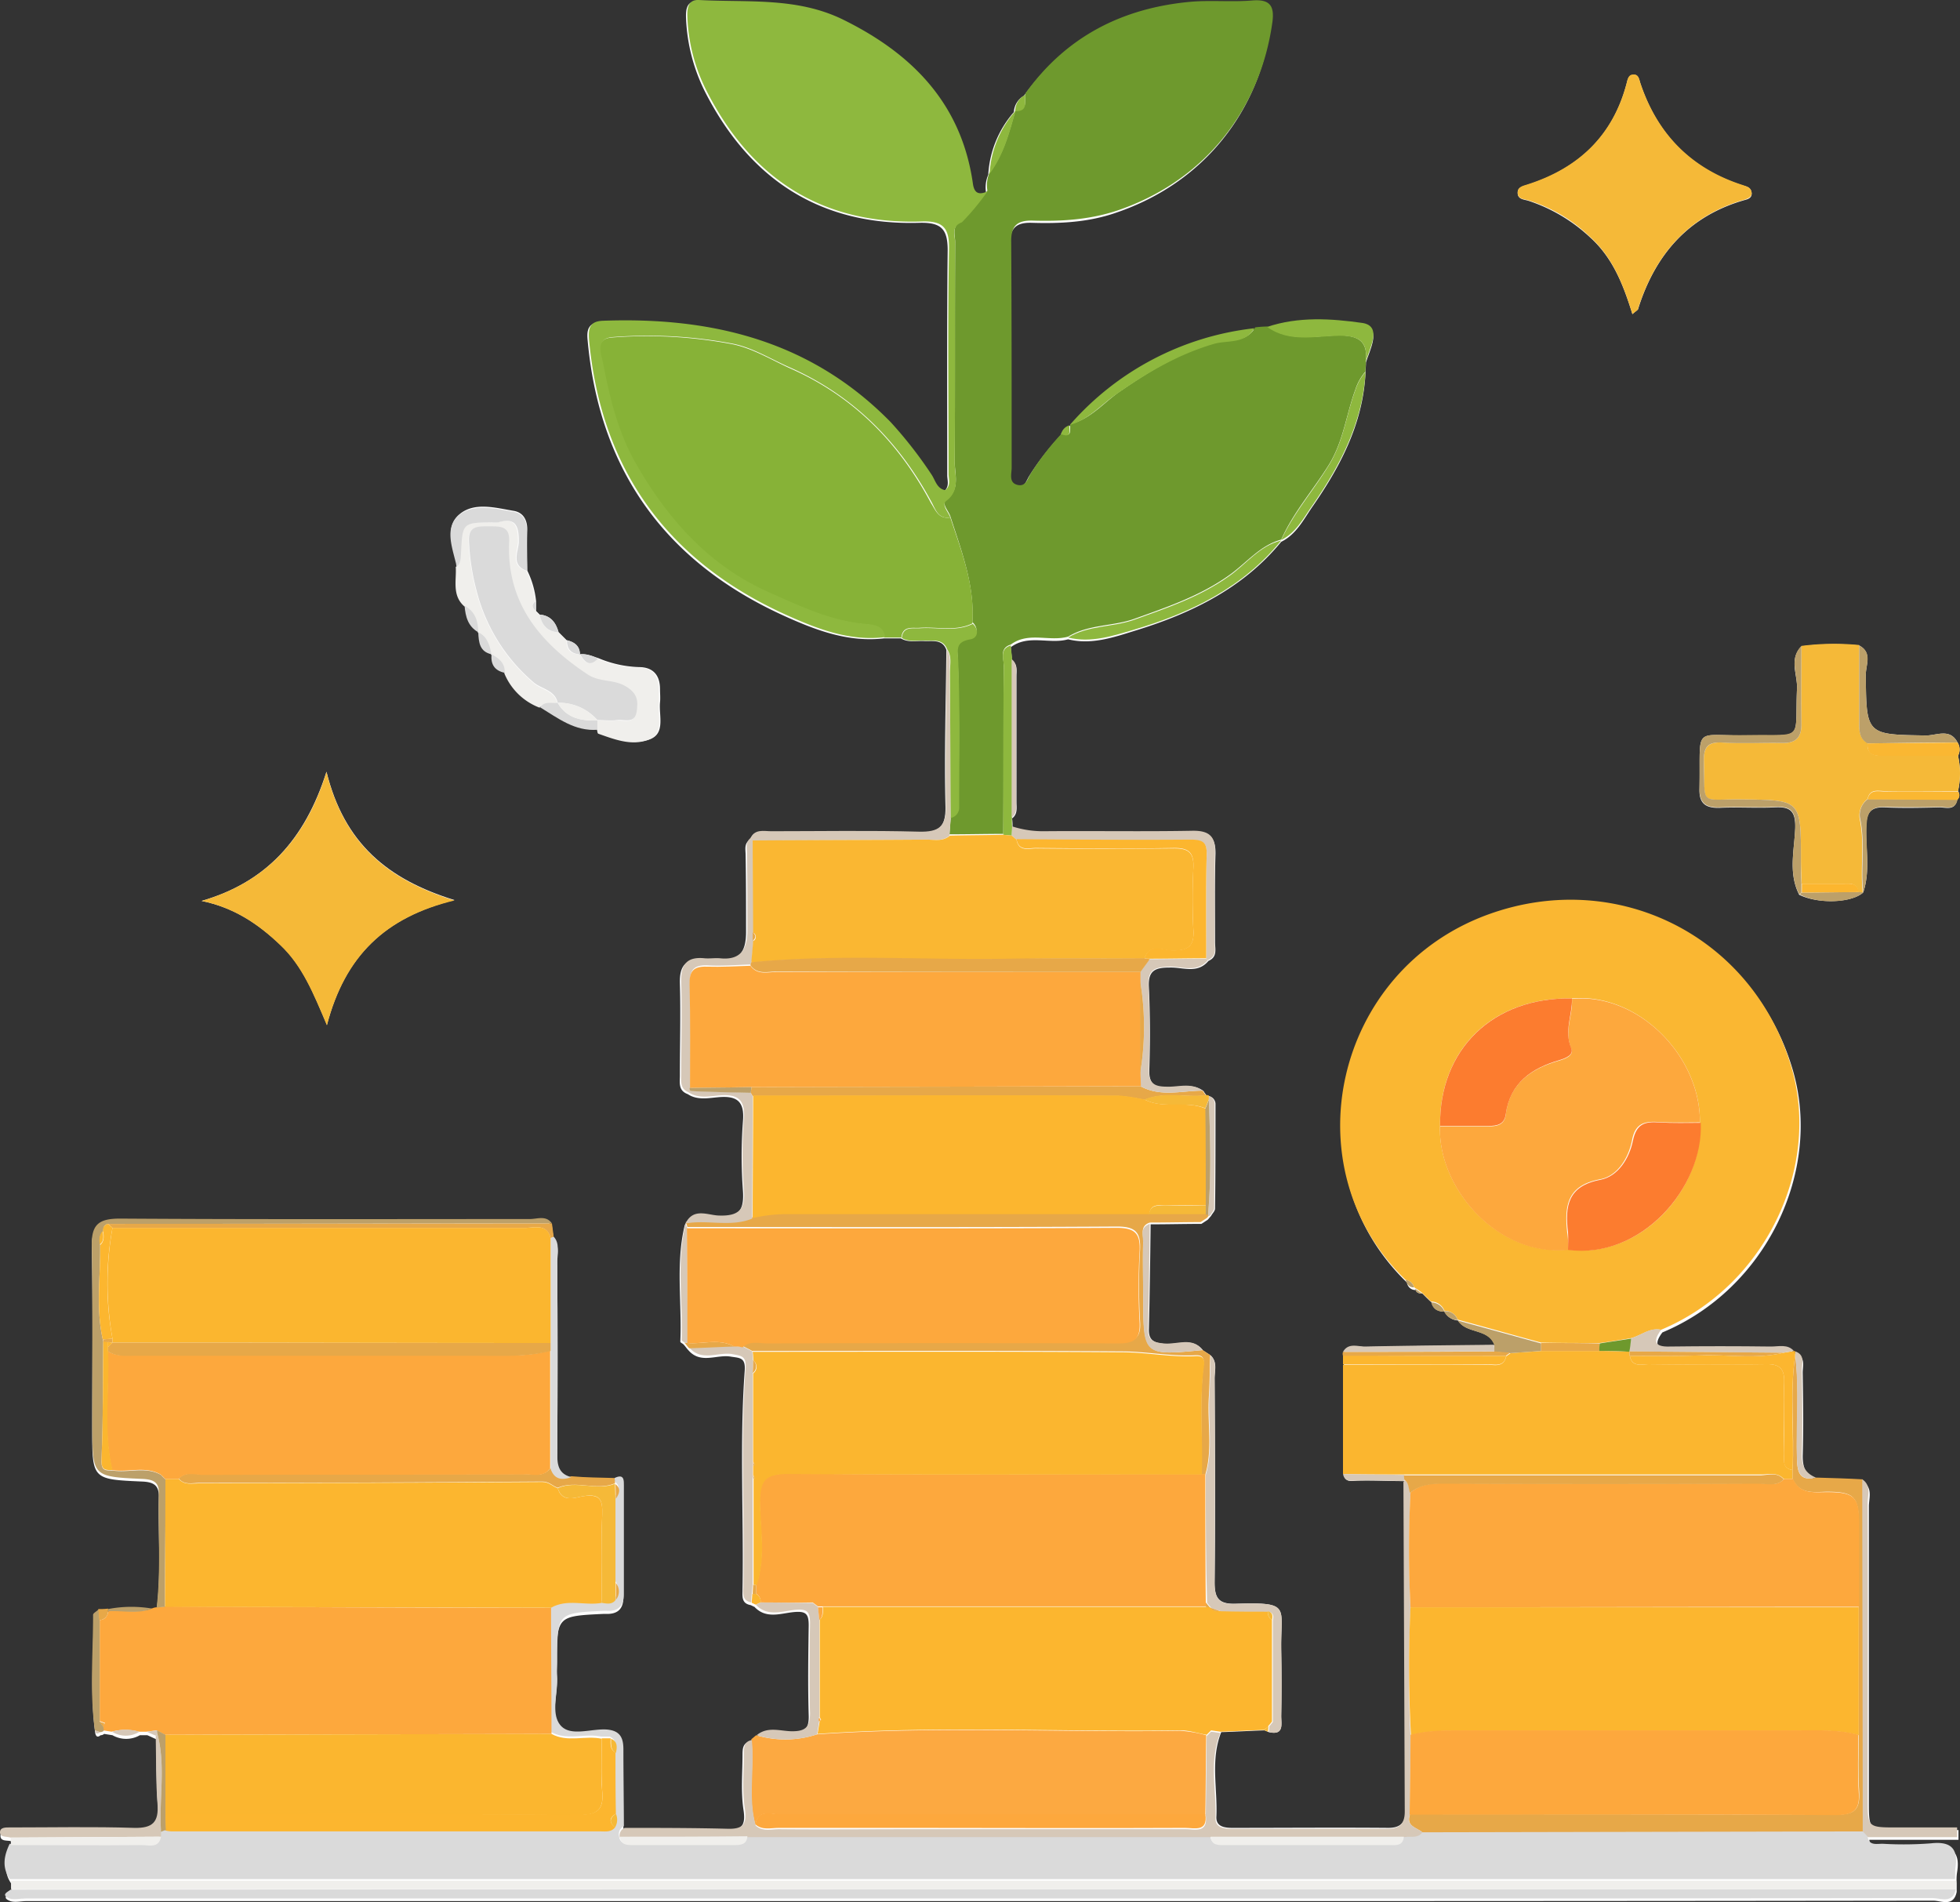 <svg id="Layer_1" data-name="Layer 1" xmlns="http://www.w3.org/2000/svg" viewBox="0 0 444.25 431.12"><rect x="0" y="0" width="444.25" height="431.12" fill="#333333" stroke="none"/><path d="M349.4,327.8c.1.9.8,1.1,1.6,1.1l1,1c.4.3.7.7,1.1,1h0c.4,1.6,1.5,2.1,3,2.1H356a3.72,3.72,0,0,0,3.1,2h0c1.9,3.1,6.9,1.7,8.3,5.6-9.8.1-19.5.2-29.3.4-1.7,0-3.7-.9-4.9,1.2a1.39,1.39,0,0,0,0,.9v26.8c.3,1.8,1.6,1.5,3,1.4,3.5-.1,7.1.1,10.7.1l.3,74.7c0,2.7-1.2,3.9-3.9,3.9-11.8-.1-23.6,0-35.4,0-1.8,0-3.7-.3-3.6-2.5.3-6.4-1.4-12.9,1.1-19.2,3.3-.1,6.5-.3,9.8-.4.3.1.7.3,1,.4,3.5.8,2.8-1.9,2.8-3.6.1-5,.1-10,0-14.9-.2-9.9,2.5-11-10.3-10.6-3.8.1-4.8-1.2-4.8-4.8.2-15.4.1-30.8,0-46.3,0-1.7.7-3.7-.9-5.2-.6-.4-1.2-.8-1.7-1.1-2.4-3.1-5.8-1.2-8.7-1.5-2.3-.2-3.7-.7-3.6-3.4.2-7.9.3-15.8.4-23.7,3.8,0,7.6-.1,11.5-.1.5-.3.9-.6,1.4-.9.3-.3.5-.6.8-.9.3-.6.9-1.1.9-1.7.1-7.8.1-15.6.1-23.5a1.84,1.84,0,0,0-1.3-1.9,1.48,1.48,0,0,0-.7-.1c-.2-.4-.5-.7-.7-1.1-2.6-1.9-5.5-.8-8.2-.8s-4.2-.7-4.1-3.9c.2-6.3.2-12.6-.1-18.9-.2-3.7,1.4-4.4,4.7-4.4,3-.1,6.3,1.5,8.8-1.5,2.1-.9,1.5-2.7,1.5-4.3,0-6.6-.1-13.3.1-19.9.1-4-1.6-5.2-5.3-5.1-11.1.2-22.2,0-33.4.1a20.25,20.25,0,0,1-7.3-1.1,12.75,12.75,0,0,0-.1-2c1.3-1,1-2.4,1-3.6V189c0-1.3.3-2.7-1-3.6l-.3-3c4-3,8.8-.6,13-1.8,5.2,1.3,10.2-.4,15-1.9,12.8-3.9,24.6-9.6,33.3-20.2h0c3.3-1.6,5-4.9,6.9-7.7,6.4-9.2,11.6-18.9,12.2-30.5,0-.8.1-1.6.1-2.4.9-3.1,3.7-7.9-.9-8.6-7-1-14.5-1.5-21.6.9a26.35,26.35,0,0,1-2.8.2c-16.7,2.1-30.7,9.3-41.9,21.9l-.1.1a3.16,3.16,0,0,0-1.9,2,60.39,60.39,0,0,0-7,9c-.8,1.2-1.2,3.2-3.1,2.7s-1.3-2.5-1.3-3.9c0-17,0-34-.1-51,0-3.7,1.3-5.1,4.9-5,6.5.2,12.9-.1,19.2-2.3,20-6.8,32.5-23.1,35.1-42.7.5-3.7-.6-5.2-4.5-4.9-4.6.3-9.3-.2-14,.3-15.5,1.4-28.3,8-37.5,20.8a4.51,4.51,0,0,0-2.3,3.7l.2.2-.1-.3a23.5,23.5,0,0,0-5.9,14.3,7.2,7.2,0,0,0-.5,4.1c-1.9.8-3,.5-3.3-1.9-2.6-18-13.6-29.2-29.3-37-10.5-5.2-21.8-3.9-32.8-4.5-2.4-.1-2.7,1.7-2.6,3.9a40.7,40.7,0,0,0,4.4,16.8c10.1,19.7,26.1,30.2,48.6,29.5,4.8-.1,6.3,1.4,6.3,6.2-.2,17-.1,34-.1,51,0,1.2.6,2.6-.8,3.7-1.9-.4-2.2-2.3-3.1-3.6a79.7,79.7,0,0,0-9.2-11.8c-18-18.3-40.4-23.9-65.2-23-2.9.1-3.5,1.5-3.2,4.2,2.7,29.8,18,50.5,45,62.6,6.9,3.1,14.1,5.8,22.1,4.9h3.9c1.7,1,3.5.5,5.3.6s4.1-.5,5,2c-.1,11.8-.5,23.6-.2,35.5.1,4.8-1.6,6-6.1,5.9-11.2-.3-22.3-.1-33.5-.1-1.7,0-3.8-.7-4.7,1.7-1.4.9-1,2.2-1,3.5.1,5.8.1,11.6.1,17.5,0,4.2-1.4,6.8-6.2,6.3-1.2-.1-2.3.1-3.5,0-3.9-.4-5.4,1.2-5.3,5.2.2,7,0,14,0,21,0,1.6-.4,3.4,1.8,4.2,2.1,1.4,4.6.9,6.8.7,4.2-.4,6.1.8,5.7,5.4a105.49,105.49,0,0,0,0,15.9c.3,4.6-1.2,6.1-5.8,5.9-2.4-.1-5.7-1.9-7.4,1.8h0c-2.1,8.7-.6,17.6-1,26.4,0,.2.5.4.7.6.4.4.7.9,1.1,1.3,2.8,3.3,6.5.9,9.7,1.5,2,.3,3.3.2,3.1,3.1-1.2,16.5-.2,33.1-.5,49.7,0,1.5-.3,3.1,1.8,3.5.3.1.6.3.9.4,2.6,2.8,5.9,1.5,8.8,1.2s3.5.4,3.5,3c-.1,6.8-.2,13.6,0,20.4.1,3-.9,4.1-4,4.1-2.7,0-5.6-1.2-8.1.9-.4.3-.7.6-1.1.9-1.7.3-1.8,1.6-1.8,3,0,4.1-.4,8.3.2,12.4.6,3.7-.4,4.8-3.9,4.7-7.8-.2-15.5-.1-23.3-.2,0-5.8-.1-11.6-.1-17.4,0-2.7-.8-4.4-3.9-4.5-3.6-.2-8.2,1.8-10.4-1s-.5-7.4-.7-11.1c-.1-1.2,0-2.3,0-3.5,0-10.8,0-10.8,10.6-11.3h.5c2.7.1,4-1.1,4-3.8V373.3c0-1.2.2-3-2.1-1.9-3.3-.1-6.6-.1-9.8-.2-2.8-.7-3.2-2.6-3.1-5.2q.15-22,0-44.1c0-1.7.6-3.7-.8-5.2-.1-1-.3-2-.4-3.1-1.3-2-3.4-1-5-1-31-.1-61.9,0-92.9-.1-4.8,0-6.5,1.3-6.4,6.2.3,13.6.1,27.3.1,41,0,11.3,0,11.3,11.3,11.8,2.4.1,3.8.7,3.8,3.3-.2,8.6.6,17.3-.5,25.9a2.92,2.92,0,0,0-.9.2,33.53,33.53,0,0,0-10,.1c-.7,0-1.4.1-2.1.1-.5.4-1.3.8-1.3,1.3,0,8.7-.8,17.5.4,26.2.2.8.6.9,1.2.4a1.14,1.14,0,0,0,.8-.3l1.9.3a6.24,6.24,0,0,0,6.2,0H62c.7.3,1.3.6,2,.9.1,5.2,0,10.3.4,15.5.3,4.1-1,5.5-5.3,5.4-9.3-.3-18.6-.1-28-.1-.9,0-2.4-.2-2.4,1.1s1.5,1,2.4,1.2c0,.6.1,1.2.1,1.7-1.3,2.7-1.9,5.3,0,8v1.9c-.6.5-2.3,1.1-.5,1.9,1.1.5,2.6.1,3.9.1H312.4q77.25,0,154.4-.1c1.8,0,4.6,1.5,5.3-2v-2a10.48,10.48,0,0,1,.1-2.5c.7-4.4-1-6-5.5-5.6a100.69,100.69,0,0,1-11,.1c-1.4,0-3.2.5-3.4-1.8h20.2v-2.2H458.9c-6.7,0-6.7,0-6.7-6.5V377.1c0-1.8.9-4-1.2-5.5-3.5-.1-7.1-.2-10.6-.4-2.5-1-3.2-2.8-3.2-5.5.2-6.3.1-12.6,0-18.9,0-1.5.7-3.5-1.5-4.2l-.2-.1c-1.5-1.6-3.4-1-5.2-1-7.7-.1-15.3-.1-23,0-3.4,0-3.8-1.3-1.9-3.8,23.5-9.8,36.2-36.5,29.6-59.3-8.6-29.7-39.5-45.4-68.6-34.9-35.1,12.7-45.2,57.5-18.9,82.9a1.94,1.94,0,0,0,1.9,1.7Z" transform="translate(-28.6 -35.7)" style="fill:#fdfdfd"/><path d="M160,184h0c0-2-1.3-2.8-3-3.2l-1.8-1.8c-.6-2.2-1.8-3.8-4.3-4l-.8-.8v-2.3a20.35,20.35,0,0,0-2-6.9c0-3-.1-6,0-9,.1-2.3-.8-4.1-3-4.5-4.2-.7-9-2.1-12.4.8-3.2,2.7-1.6,7-.7,10.7.1.3.1.7.2,1,.2,3.1-.8,6.4,1.9,8.9.2,2.4.7,4.7,3.1,6h0c.1,2.2.3,4.4,3,5h0c-.2,2.3.7,3.7,3,4.2a13.67,13.67,0,0,0,8,7.8c4,2.4,7.9,5.5,13,5.1.1.3.1.8.3.9,3.7,1.2,7.6,2.7,11.3,1.4s2.1-5.4,2.4-8.4c.1-1,0-2,0-3,0-3.2-1.6-5-4.8-5a25.62,25.62,0,0,1-9.1-2C162.8,184.4,161.5,183.8,160,184Z" transform="translate(-28.6 -35.7)" style="fill:#fdfdfd"/><path d="M450.9,238h0c1.7-5,.5-10.1.7-15.2.1-3,1.1-4.2,4.1-4.1,4.2.2,8.3.1,12.5,0,1.5,0,3.5.8,4-1.7a1.52,1.52,0,0,0,.2-2,18,18,0,0,0,0-8,2.94,2.94,0,0,0-.1-3c-1.7-3.3-4.7-1.6-7.1-1.6-13.6-.2-13.6-.1-13.7-13.8,0-2.2,1.5-5-1.5-6.6a57.41,57.41,0,0,0-13.1.2c-2.9,3-.8,6.5-1,9.7-.5,12,1.7,10.3-10.7,10.5-13.2.2-11.1-2.7-11.4,12.2-.1,3.3,1.5,4.3,4.6,4.2,4.1-.2,8.3.1,12.4-.1,3.6-.2,4.8.8,4.7,4.8-.2,4.9-1.6,10.1.9,15C440.6,240.6,448.2,240.4,450.9,238Z" transform="translate(-28.6 -35.7)" style="fill:#fdfdfd"/><path d="M398.6,106.9c.9-.8,1.3-1,1.3-1.2,3.9-12.4,11.5-21.1,24.3-24.7.8-.2,1.6-.6,1.4-1.7s-1-1.3-1.8-1.5c-11.8-3.7-19.5-11.5-23.4-23.2-.3-.9-.4-2.2-1.8-1.9-.9.1-1.1,1.1-1.3,1.9-3.1,11.9-10.9,19.3-22.5,23-.9.3-2.2.5-2.2,1.7-.1,1.6,1.4,1.6,2.4,1.9a37.74,37.74,0,0,1,14,8.3C394.1,94.1,396.5,100.1,398.6,106.9Z" transform="translate(-28.6 -35.7)" style="fill:#fdfdfd"/><path d="M74.3,239.9c7.3,1.5,12.7,5.1,17.8,9.9s7.5,10.9,10.6,18.2c4.1-15.7,13.2-24.4,28.9-28.3-15.2-4.7-25-12.9-29-29.1C97.7,226.1,88.8,235.7,74.3,239.9Z" transform="translate(-28.6 -35.7)" style="fill:#fdfdfd"/><path d="M338.2,117.5c0,.8-.1,1.6-.1,2.4a11.78,11.78,0,0,0-2.3,4.1c-2.1,5.7-2.7,11.8-6.1,17.2-3.5,5.6-8,10.7-10.7,16.8h0c-4.8,1.3-7.9,5.3-11.7,8-6.7,4.8-14.2,7.3-21.7,10-4.9,1.7-10.3,1.2-14.9,4-4.3,1.2-9-1.2-13,1.8-2.6.8-1.6,3-1.6,4.6-.1,12.8,0,25.5-.1,38.3-4.1,0-8.1.1-12.2.1.1-1.3.2-2.6.3-4,1.4-.3,1.8-1.2,1.8-2.6,0-10.9.2-21.9-.2-32.8-.1-2.8-.8-4.5,2.8-5.2,1.6-.3,2-2.1.5-3.5.5-8.5-2.5-16.2-5-24-.4-1.2-2-2.8-1-3.6,3.3-2.5,2-5.8,2-8.7.1-16.6,0-33.2.1-49.8,0-1.6-.9-3.8,1.5-4.7a61.64,61.64,0,0,0,5.8-7,7.2,7.2,0,0,1,.5-4.1c3.2-4.2,4.5-9.3,5.9-14.3l.1.3-.2-.2c3,.1,2.1-2.1,2.3-3.7,9.2-12.9,22-19.4,37.5-20.8,4.6-.4,9.3.1,14-.3,3.9-.3,5,1.2,4.5,4.9-2.7,19.6-15.1,35.9-35.1,42.7-6.3,2.1-12.7,2.5-19.2,2.3-3.7-.1-5,1.3-4.9,5,.1,17,.1,34,.1,51,0,1.4-.7,3.4,1.3,3.9s2.3-1.5,3.1-2.7a61.89,61.89,0,0,1,7-9c2.4,1.1,1.7-.8,1.9-2l.1-.1c4.3-1.1,7.2-4.5,10.6-7,6.9-4.8,13.9-9.1,22.2-11.4,2.9-.8,7,.1,9-3.5a26.35,26.35,0,0,1,2.8-.2c5.1,3.6,10.9,2.1,16.3,2C336.5,111.8,338.6,113,338.2,117.5Z" transform="translate(-28.6 -35.7)" style="fill:#6e992d"/><path d="M347.2,325.8c-26.3-25.4-16.2-70.3,18.9-82.9,29.2-10.5,60,5.1,68.6,34.9,6.6,22.8-6.1,49.5-29.6,59.3-2.6-.5-4.5,1.3-6.8,1.9-2.4.4-4.7.8-7.1,1.1-4.4,0-8.9,0-13.3-.1-6.3-1.7-12.6-3.5-18.9-5.2h0a3.17,3.17,0,0,0-3.1-2h.1a3.26,3.26,0,0,0-3-2.1h0c-.4-.3-.7-.7-1.1-1l-1-1a15.26,15.26,0,0,0-1.6-1.1l-.2-.2A2.29,2.29,0,0,0,347.2,325.8ZM384.9,262c-18-.3-30.1,11.5-29.9,28.9-.6,13.7,12.7,29.6,29,28,16.7,2.3,30.8-14,29.9-28.9C414,275,399.9,260.7,384.9,262Z" transform="translate(-28.6 -35.7)" style="fill:#fab732"/><path d="M167.9,370.7c2.3-1.1,2.1.7,2.1,1.9V397c0,2.7-1.3,4-4,3.8h-.5c-10.6.5-10.6.5-10.6,11.3,0,1.2-.1,2.3,0,3.5.2,3.8-1.5,8.4.7,11.1s6.9.8,10.4,1c3.1.2,3.9,1.8,3.9,4.5,0,5.8.1,11.6.1,17.4a2,2,0,0,0-1.1,2.2c.2,1.8,1.5,1.9,2.9,1.9H195c1.4,0,2.7-.2,2.8-2H302.9c.2,2.2,1.8,2,3.3,2h37.2c1.4,0,3.1.3,3.3-1.9,1.4-.3,3,.4,4.1-1.1,33.3-.1,66.6-.1,99.9-.2.4.4.8.9,1.2,1.3.2,2.3,2,1.8,3.4,1.8a80.62,80.62,0,0,0,11-.1c4.5-.5,6.2,1.2,5.5,5.6-.1.8,0,1.7-.1,2.5H30.8c-1.8-2.7-1.3-5.3,0-8H60.4c1.6,0,3.8.8,4.4-1.9v-1.1a4.87,4.87,0,0,0,1.1-.4,7.72,7.72,0,0,0,1.5.2h97.2c1.1,0,2.4.2,3.2-.9a3.39,3.39,0,0,0,.2-3.1c0-4.6,0-9.3-.1-13.9.3-1.3.4-2.5-1.1-3.2h-2c-3.8-.8-7.8,1-11.4-1.1,0-9.5-.1-19.1-.1-28.6,3.7-2.1,7.7-.4,11.5-1.1,1.2.2,2.3.4,3.2-.7a3,3,0,0,0,0-3.8V374.8c.8-1.1,1.3-2.3-.1-3.3v-.1C168,371.5,167.9,371.1,167.9,370.7Z" transform="translate(-28.6 -35.7)" style="fill:#dadada"/><path d="M244,153c2.6,7.8,5.6,15.5,5,24-3.9,1.9-8,.7-12,1-1.7.1-3.8-.5-4.1,2.2H229c-.3-2.8-2.8-2.8-4.5-3-7.9-.7-14.9-4.1-21.9-7.2-13.5-6-22.9-16.6-30.1-29.2-4-7-5.9-14.9-7.4-22.7-.4-1.9-1.9-5.6,2.2-5.9a103.2,103.2,0,0,1,27.2,1.5c4.6.9,8.8,3.5,13.2,5.5,14.3,6.3,24.6,16.8,31.9,30.5C240.7,151.4,241.3,153.4,244,153Z" transform="translate(-28.6 -35.7)" style="fill:#87b237"/><path d="M244,153c-2.7.4-3.3-1.7-4.2-3.4-7.3-13.6-17.6-24.1-31.9-30.5-4.4-1.9-8.6-4.6-13.2-5.5a103.2,103.2,0,0,0-27.2-1.5c-4.1.3-2.6,4-2.2,5.9,1.5,7.9,3.4,15.7,7.4,22.7,7.2,12.6,16.6,23.2,30.1,29.2,7,3.1,14,6.5,21.9,7.2,1.7.2,4.2.2,4.5,3-7.9,1-15.2-1.8-22.1-4.9-27-12.1-42.3-32.9-45-62.6-.2-2.7.3-4.1,3.2-4.2,24.8-.9,47.2,4.6,65.2,23a95.75,95.75,0,0,1,9.2,11.8c.9,1.3,1.2,3.2,3.1,3.6,1.4-1,.8-2.5.8-3.7,0-17-.2-34,.1-51,.1-4.8-1.4-6.4-6.3-6.2-22.5.7-38.5-9.7-48.6-29.5a40.3,40.3,0,0,1-4.4-16.8c-.1-2.1.2-4,2.6-3.9,11.1.6,22.3-.7,32.8,4.5,15.6,7.7,26.7,19,29.3,37,.3,2.4,1.4,2.7,3.3,1.9a52.63,52.63,0,0,1-5.8,7c-2.5.9-1.5,3.1-1.5,4.7-.1,16.6,0,33.2-.1,49.8,0,2.9,1.3,6.3-2,8.7C242,150.2,243.6,151.8,244,153Z" transform="translate(-28.6 -35.7)" style="fill:#8eb83e"/><path d="M153.5,400.1c0,9.5.1,19.1.1,28.6-29.2.1-58.4.1-87.6.2-.6-.3-1.3-.7-1.9-1l-2.3.3H60.1a11.85,11.85,0,0,0-6.2,0l-1.9-.3a3.4,3.4,0,0,0-.1-1,4.23,4.23,0,0,0,.5-.7c-.4-.1-.8-.3-1.2-.4V402.9c1.3-.1,1.8-1,2-2.1,3.3-.2,6.7.7,10-.6a2.92,2.92,0,0,1,.9-.2c.6-.1,1.3-.1,1.9-.2Q109.8,400.1,153.5,400.1Z" transform="translate(-28.6 -35.7)" style="fill:#fda83d"/><path d="M315,427.8c-3.3.1-6.5.3-9.8.4l-2.1-.3-1,1h0c-1.9-.3-3.9-1-5.8-1-27.5.4-54.9-1.1-82.4.8.2-1,.3-1.9.5-2.9.1-.1.3-.2.3-.3l-.3-.6V402.8c.9-.8.7-1.9.7-2.9H302c.3,0,.6.1.9.1l.1.1a2.07,2.07,0,0,0,2.1.7c3.6,0,7.3,0,10.9.1a2,2,0,0,0,.9,2v23c-.3.4-.6.7-.9,1.1h.1A7.63,7.63,0,0,1,315,427.8Z" transform="translate(-28.6 -35.7)" style="fill:#fcb62f"/><path d="M333,369.8V345h32.6c1.6,0,3.8.8,4.4-1.9l1-.7c2.3-.2,4.6-.3,7-.5h13.2c2.3,0,4.5.1,6.8.1h0a1.7,1.7,0,0,0,0,1c.5,2.7,2.7,1.9,4.4,1.9,8.8.1,17.6.1,26.3,0,3.2-.1,4.4.9,4.3,4.2-.2,5.3-.1,10.6,0,15.9,0,1.6-.5,3.5,1.9,3.9v2h-2c-1.5-1.6-3.4-1-5.2-1H346.8C342.3,369.9,337.6,369.9,333,369.8Z" transform="translate(-28.6 -35.7)" style="fill:#fbb62f"/><path d="M213.8,428.8c27.4-1.9,54.9-.4,82.4-.8a29.36,29.36,0,0,1,5.8,1c-.1,6-.1,12-.2,18H205.5c-2,0-4.9-1.4-5.7,2.3-1.8-6.4-.2-12.9-.9-19.4.4-.3.7-.6,1.1-.9A23.18,23.18,0,0,0,213.8,428.8Z" transform="translate(-28.6 -35.7)" style="fill:#fca941"/><path d="M436.9,182.1a57.41,57.41,0,0,1,13.1-.2v16.9c0,2-.2,4.1,1.9,5.3-.2,2.6,1.5,2.9,3.5,2.9,5.7-.1,11.3,0,17,0a18,18,0,0,1,0,8H455.8c-1.5,0-3.4-.6-3.9,1.8a4.73,4.73,0,0,0-1.8,4.4c1.2,5.6.1,11.2.7,16.8h0a3.4,3.4,0,0,1-1-.1c-.3-2.2-2-1.9-3.4-1.9h-9.5c0-1.8-.1-3.7-.1-5.5,0-13.6,0-13.5-13.7-13.6-9.5-.1-8,1.7-8.3-8.6-.1-3.2.9-4.5,4.2-4.3,4.5.2,9,0,13.5.1,3.2.1,4.5-1.3,4.4-4.5C436.8,193.8,436.9,188,436.9,182.1Z" transform="translate(-28.6 -35.7)" style="fill:#f5b938"/><path d="M398.6,106.9c-2.1-6.8-4.5-12.9-9.6-17.5a35,35,0,0,0-14-8.3c-1.1-.3-2.5-.3-2.4-1.9.1-1.2,1.3-1.4,2.2-1.7,11.6-3.7,19.4-11.1,22.5-23,.2-.8.4-1.8,1.3-1.9,1.4-.2,1.5,1,1.8,1.9,3.9,11.7,11.7,19.5,23.4,23.2.8.3,1.6.5,1.8,1.5s-.6,1.4-1.4,1.7c-12.8,3.6-20.4,12.4-24.3,24.7C399.9,106,399.5,106.1,398.6,106.9Z" transform="translate(-28.6 -35.7)" style="fill:#f5b938"/><path d="M74.3,239.9c14.5-4.2,23.5-13.8,28.3-29.2,4,16.2,13.8,24.4,29,29.1-15.7,3.8-24.8,12.6-28.9,28.3-3.1-7.3-5.6-13.5-10.6-18.2C87,245,81.5,241.4,74.3,239.9Z" transform="translate(-28.6 -35.7)" style="fill:#f5b938"/><path d="M471.9,463.9c-.7,3.4-3.5,2-5.3,2q-77.25.15-154.4.1H34.4c-1.3,0-2.9.4-3.9-.1-1.7-.8-.1-1.4.5-1.9Q251.5,463.85,471.9,463.9Z" transform="translate(-28.6 -35.7)" style="fill:#dadada"/><path d="M471.9,463.9H31.1V462H472A12.1,12.1,0,0,0,471.9,463.9Z" transform="translate(-28.6 -35.7)" style="fill:#f0efec"/><path d="M301.2,341.7c.6.4,1.2.8,1.7,1.1-.1,3.1-.1,6.3-.3,9.4-.4,5.9.9,11.9-.8,17.7h-.9c.3-8.3-.5-16.6.5-24.9.3-2.2-1-2.2-2.3-2.1-5.5.2-10.9-.9-16.3-.9-27.9-.2-55.8-.1-83.7-.1-.7-.4-1.4-.7-2.1-1.1,1.7-1.6,3.8-.9,5.7-.9,26.5,0,53-.1,79.5,0,3.7,0,5.1-1,4.8-4.8a142.33,142.33,0,0,1,0-16c.2-4-.9-5.4-5.2-5.4-32.5.2-65,.1-97.4.1a4.87,4.87,0,0,0-.4-1.1h0c5-.9,10.2.9,15.1-1.1a33,33,0,0,1,8.3-.9h94.5a4.33,4.33,0,0,1,.5.1l.2.1h.3c-.3.3-.5.6-.8.9-.5.3-.9.6-1.4.9-3.8,0-7.6.1-11.5.1-2.3.8-1.4,2.7-1.5,4.2-.1,4.1,0,8.3,0,12.4C287.8,343,287.8,343,301.2,341.7Z" transform="translate(-28.6 -35.7)" style="fill:#e7a848"/><path d="M434.9,370.9v-2c.5-8.7-.7-17.4.6-26,1,7.9.2,15.8.4,23.6.1,2.9.6,5,4.3,4.1,3.5.1,7.1.2,10.6.4,0,26.6.1,53.2.1,79.8-33.3.1-66.6.1-99.9.2-1.3-1.1-3.8-1.3-2.8-4.1q48.45,0,96.8.1c4.1,0,5.2-1.3,5-5.2-.3-4.3-.1-8.6-.1-13V380.9c0-6-1.1-7.1-7.3-7.1C439.6,373.9,436.5,374.4,434.9,370.9Z" transform="translate(-28.6 -35.7)" style="fill:#e7a848"/><path d="M348.2,446.9c-1.1,2.7,1.5,3,2.8,4.1-1.1,1.5-2.7.8-4.1,1.1H198c-9.6,0-19.3,0-28.9.1a1.85,1.85,0,0,1,1.1-2.2c7.8,0,15.5,0,23.3.2,3.5.1,4.5-1,3.9-4.7-.6-4-.2-8.2-.2-12.4,0-1.4.1-2.7,1.8-3,.7,6.4-.9,13,.9,19.4,1.6,1.4,3.5.8,5.3.8,10,.1,19.9,0,29.9,0h62.2c2.1,0,5.1,1,4.6-3.1.1-6,.1-12,.2-18h0l1-1,2.1.3c-2.6,6.3-.9,12.8-1.1,19.2-.1,2.2,1.8,2.5,3.6,2.5h35.4c2.7,0,3.9-1.1,3.9-3.9l-.3-74.7c.1-.1.2-.3.3-.4,1.1.7.9,2,1.3,3-.4,8.7-.4,17.3,0,26-.4,9.6-.5,19.3,0,28.9C348.3,434.9,348.2,440.9,348.2,446.9Z" transform="translate(-28.6 -35.7)" style="fill:#d6c8b8"/><path d="M150.1,174.2l.8.8c.5,2.3,1.7,4,4.3,4l1.8,1.8c-.1,2.1.9,3.2,3,3.2h0c1,1.7,2.1,3,4,1a25.62,25.62,0,0,0,9.1,2c3.3,0,4.8,1.7,4.8,5,0,1,.1,2,0,3-.3,3,1.4,7-2.4,8.4s-7.6-.1-11.3-1.4c-.2-.1-.2-.6-.3-.9V199c1.5,0,3,.1,4.5,0s4,.9,4.4-1.9c.3-2.2.4-4.1-2.4-5.7s-6-1-8.8-2.8c-10.8-7.3-18.3-16.2-17.7-30,.2-3.6-2-3.5-4.5-3.5s-4.8-.2-4.6,3.4a53.3,53.3,0,0,0,1.7,11.1,40.72,40.72,0,0,0,13,20.9c1.8,1.6,4.8,1.7,5.4,4.6-1.4.2-3-.5-4,1a14,14,0,0,1-8-7.8c.1-2.2-1.3-3.3-3-4.2h0c-.4-2.1-.9-4-3-5h0c0-2.5-.6-4.7-3.1-6-2.8-2.5-1.7-5.9-1.9-8.9,1.1-.8,1-2,1-3.2.4-6.8.4-6.8,6.9-6.9a7.52,7.52,0,0,0,1.5,0c4-1.2,4.7.8,4.7,4.3,0,2.2-1.9,5.5,1.9,6.7a20.35,20.35,0,0,1,2,6.9C149,172.7,149.1,173.5,150.1,174.2Z" transform="translate(-28.6 -35.7)" style="fill:#f0efec"/><path d="M66,399.9a12.25,12.25,0,0,0-1.9.2c1-8.6.3-17.3.5-25.9.1-2.6-1.3-3.2-3.8-3.3-11.3-.5-11.2-.6-11.3-11.8,0-13.7.1-27.3-.1-41-.1-4.9,1.6-6.2,6.4-6.2,31,.2,61.9.1,92.9.1,1.7,0,3.7-.9,5,1-33.5,0-67.1.1-100.6.1-.9.2-1.1.8-1.1,1.7a3.22,3.22,0,0,0-.7,3.1c.1,7.1-1,14.3.6,21.4a4.33,4.33,0,0,0,.1.5c-.1,9,0,17.9-.4,26.8-.1,2.5.9,2.4,2.5,2.4,3.6.6,7.5-1,11,1a9.43,9.43,0,0,0,1,1h.1C66.1,380.6,66,390.3,66,399.9Z" transform="translate(-28.6 -35.7)" style="fill:#bca069"/><path d="M301.2,282.9c.2.4.5.7.7,1.1-4.6.5-9.4-.9-13.9,1a40.09,40.09,0,0,0-5.9-.9H199.2a2.51,2.51,0,0,1-.4-.7c0-.4.1-.8.1-1.3,29.4-.1,58.8-.1,88.2-.2C291.7,284.4,296.5,282.9,301.2,282.9Z" transform="translate(-28.6 -35.7)" style="fill:#e7a848"/><path d="M167.9,370.7c0,.4.1.8.1,1.2-4.2,1.8-8.8-.8-13,1-1.2-.4-1.9-1.4-3.5-1.4q-38.85.3-77.7.3c-1.6,0-3.4.6-4.7-1,1.7-1.7,3.8-.9,5.7-.9,24.2-.1,48.4,0,72.6-.1,2,0,4.4.8,6-1.4.9,2.4,2.6,2.8,4.7,1.9C161.4,370.6,164.6,370.6,167.9,370.7Z" transform="translate(-28.6 -35.7)" style="fill:#e7a848"/><path d="M301.9,370c1.7-5.8.5-11.8.8-17.7.2-3.1.2-6.3.3-9.4,1.5,1.5.9,3.5.9,5.2.1,15.4.1,30.8,0,46.3,0,3.7,1,5,4.8,4.8,12.8-.4,10.1.6,10.3,10.6.1,5,.1,10,0,14.9,0,1.8.7,4.4-2.8,3.6,0-.4.1-.8.1-1.2h-.1c.3-.4.6-.7.9-1.1V403c.2-.9.2-1.7-.9-2-3.6,0-7.3,0-10.9-.1-.7-.2-1.4-.5-2.1-.7l-.1-.1c-.3-.4-.6-.7-.9-1.1C301.9,389.3,301.9,379.6,301.9,370Z" transform="translate(-28.6 -35.7)" style="fill:#d6c8b8"/><path d="M436.9,182.1c0,5.8-.1,11.7,0,17.5.1,3.2-1.2,4.6-4.4,4.5-4.5-.1-9,.2-13.5-.1-3.3-.2-4.3,1-4.2,4.3.3,10.2-1.1,8.5,8.3,8.6,13.7.1,13.7,0,13.7,13.6,0,1.8,0,3.7.1,5.5v2c-.2.1-.3.3-.5.4-2.5-4.8-1.1-10-.9-15,.2-4-1.1-5-4.7-4.8-4.1.2-8.3-.1-12.4.1-3.1.1-4.6-.9-4.6-4.2.3-14.8-1.8-11.9,11.4-12.2,12.4-.2,10.2,1.5,10.7-10.5C436.1,188.6,434,185.1,436.9,182.1Z" transform="translate(-28.6 -35.7)" style="fill:#bca069"/><path d="M258,223a22.69,22.69,0,0,0,7.3,1.1c11.1-.1,22.2.1,33.4-.1,3.8-.1,5.5,1.1,5.3,5.1-.2,6.6,0,13.3-.1,19.9,0,1.6.6,3.4-1.5,4.3l-.4-.3c0-7.8-.1-15.6.1-23.4.1-2.9-.8-3.5-3.7-3.5-13.1.2-26.3,0-39.4-.1-.4-.3-.7-.6-1.1-.9C257.9,224.4,258,223.7,258,223Z" transform="translate(-28.6 -35.7)" style="fill:#d6c8b8"/><path d="M197,340.9c.7.4,1.4.7,2.1,1.1.1.7.1,1.3.2,2a28.1,28.1,0,0,1-.1,2.9v47.9c-.1.7-.1,1.4-.2,2.1s-.1,1.3-.1,2c-2.1-.4-1.9-2-1.8-3.5.3-16.6-.7-33.1.5-49.7.2-2.8-1.2-2.7-3.1-3.1-3.2-.5-6.9,1.8-9.7-1.5,3.4-.1,6.8-.3,10.2-.4A6.8,6.8,0,0,0,197,340.9Z" transform="translate(-28.6 -35.7)" style="fill:#d6c8b8"/><path d="M244.1,221.1c-.1,1.3-.2,2.6-.3,4-1.6,1.4-3.5.9-5.3.9-13.1.1-26.3.2-39.4.2-.1-.1-.3-.2-.4-.4.9-2.3,3-1.7,4.7-1.7,11.2,0,22.3-.2,33.5.1,4.5.1,6.2-1.1,6.1-5.9-.2-11.8.1-23.6.2-35.4,1.1,1.7.6,3.6.6,5.3C244,199.1,244.1,210.1,244.1,221.1Z" transform="translate(-28.6 -35.7)" style="fill:#d6c8b8"/><path d="M244.1,221.1c-.1-11-.1-21.9-.2-32.9,0-1.8.5-3.7-.6-5.3-1-2.5-3.1-1.9-5-2s-3.6.4-5.3-.6c.3-2.7,2.4-2.1,4.1-2.2,4-.3,8.1.9,12-1,1.5,1.4,1.1,3.2-.5,3.5-3.6.6-2.9,2.4-2.8,5.2.4,10.9.2,21.9.2,32.8A2.38,2.38,0,0,1,244.1,221.1Z" transform="translate(-28.6 -35.7)" style="fill:#8eb83e"/><path d="M270.7,180.2c4.6-2.8,10-2.3,14.9-4,7.5-2.7,15-5.2,21.7-10,3.8-2.7,6.8-6.8,11.7-8-8.7,10.7-20.5,16.4-33.3,20.2C280.9,179.8,275.9,181.5,270.7,180.2Z" transform="translate(-28.6 -35.7)" style="fill:#8eb83e"/><path d="M435.5,342.9c-1.3,8.7-.2,17.4-.6,26-2.5-.4-1.9-2.3-1.9-3.9,0-5.3-.2-10.6,0-15.9.1-3.3-1.1-4.3-4.3-4.2-8.8.2-17.6.1-26.3,0-1.6,0-3.9.8-4.4-1.9,5.4,0,10.9.1,16.3-.1,6.2-.2,12.5.9,18.6-.6.8-.1,1.6-.3,2.4-.4l.2.1Z" transform="translate(-28.6 -35.7)" style="fill:#fcb62f"/><path d="M450.8,450.8c0-26.6-.1-53.2-.1-79.8,2.1,1.4,1.2,3.6,1.2,5.5.1,22.3,0,44.6,0,66.9,0,6.5,0,6.5,6.7,6.5h13.6v2.2H452A14.2,14.2,0,0,0,450.8,450.8Z" transform="translate(-28.6 -35.7)" style="fill:#d6c8b8"/><path d="M184.8,283.3c-2.1-.7-1.8-2.5-1.8-4.2,0-7,.2-14,0-21-.1-3.9,1.4-5.6,5.3-5.2,1.2.1,2.3-.1,3.5,0,4.7.5,6.2-2.1,6.2-6.3,0-5.8,0-11.6-.1-17.5,0-1.4-.4-2.6,1-3.6.1.1.3.2.4.4,0,7,.1,13.9.1,20.9v1.9c-.1,1.6-.3,3.3-.4,4.9a.84.84,0,0,0-.2.7c-3.3.1-6.6.4-9.9.2-3.1-.1-4,1.1-3.9,4.1.2,7.8.1,15.6.1,23.4a1.85,1.85,0,0,0,.2.7Z" transform="translate(-28.6 -35.7)" style="fill:#d6c8b8"/><path d="M312.9,110.1c-2,3.6-6.1,2.7-9,3.5-8.3,2.4-15.3,6.6-22.2,11.4-3.5,2.4-6.3,5.8-10.6,7A65.06,65.06,0,0,1,312.9,110.1Z" transform="translate(-28.6 -35.7)" style="fill:#8eb83e"/><path d="M158.1,370.5c-2.2.8-3.9.5-4.7-1.9V316.3c.2-.1.5-.2.7-.3,1.4,1.5.8,3.5.8,5.2q.15,22.05,0,44.1C154.9,367.9,155.3,369.8,158.1,370.5Z" transform="translate(-28.6 -35.7)" style="fill:#dadada"/><path d="M213.8,428.8a22.88,22.88,0,0,1-13.7.2c2.5-2.1,5.4-.9,8.1-.9,3.1,0,4-1.1,4-4.1-.2-6.8-.1-13.6,0-20.4,0-2.6-.6-3.3-3.5-3s-6.2,1.6-8.8-1.2a11.73,11.73,0,0,0,1.1-.5c3.9,0,7.9.1,11.8.1l1.2.9h0c.1.9.2,1.9.3,2.8v22.1a1.39,1.39,0,0,0,0,.9C214.1,426.8,214,427.8,213.8,428.8Z" transform="translate(-28.6 -35.7)" style="fill:#d6c8b8"/><path d="M154.1,316c-.2.1-.5.2-.7.3-.9-3.3-3.6-2.3-5.7-2.3H54.1c-.3-.3-.7-.6-1-.9,33.5,0,67.1-.1,100.6-.1C153.8,314,154,315,154.1,316Z" transform="translate(-28.6 -35.7)" style="fill:#e7a848"/><path d="M338.2,117.5c.4-4.6-1.7-5.7-6.1-5.7-5.5.1-11.3,1.6-16.3-2,7.1-2.4,14.6-1.9,21.6-.9C341.9,109.6,339.1,114.5,338.2,117.5Z" transform="translate(-28.6 -35.7)" style="fill:#8eb83e"/><path d="M198.8,283.4a1.61,1.61,0,0,0,.4.7c0,9.3-.1,18.5-.1,27.8-4.9,2-10.1.2-15.1,1.1,1.7-3.6,5-1.9,7.4-1.8,4.6.2,6.2-1.3,5.8-5.9a105.49,105.49,0,0,1,0-15.9c.4-4.6-1.5-5.8-5.7-5.4-2.2.2-4.7.7-6.8-.7l.2-.3C189.6,283.1,194.2,283.2,198.8,283.4Z" transform="translate(-28.6 -35.7)" style="fill:#d6c8b8"/><path d="M65.1,450.9V452c-11.4.1-22.7.1-34.1.2-.9-.3-2.4,0-2.4-1.2s1.4-1.1,2.4-1.1c9.3,0,18.7-.2,28,.1,4.2.1,5.6-1.3,5.3-5.4-.4-5.1-.3-10.3-.4-15.5.1-.1.3-.2.4-.3C66.2,436.1,64.6,443.6,65.1,450.9Z" transform="translate(-28.6 -35.7)" style="fill:#d6c8b8"/><path d="M319,158.1c2.8-6.1,7.2-11.1,10.7-16.8,3.4-5.4,4-11.5,6.1-17.2a11.78,11.78,0,0,1,2.3-4.1c-.6,11.5-5.8,21.3-12.2,30.5C324,153.2,322.3,156.5,319,158.1Z" transform="translate(-28.6 -35.7)" style="fill:#8eb83e"/><path d="M258,223c0,.7-.1,1.4-.1,2.1-.6-.1-1.3-.1-1.9-.2,0-12.8,0-25.5.1-38.3,0-1.6-1-3.8,1.6-4.6l.3,3v35.9A14.7,14.7,0,0,0,258,223Z" transform="translate(-28.6 -35.7)" style="fill:#8eb83e"/><path d="M148.1,165.1c-3.9-1.3-1.9-4.5-1.9-6.7,0-3.5-.7-5.5-4.7-4.3a7.52,7.52,0,0,1-1.5,0c-6.5.1-6.6.1-6.9,6.9-.1,1.2,0,2.3-1,3.2-.1-.3-.1-.7-.2-1-.9-3.7-2.5-8,.7-10.7,3.4-2.8,8.2-1.5,12.4-.8,2.2.4,3.1,2.1,3,4.5C147.9,159.1,148,162.1,148.1,165.1Z" transform="translate(-28.6 -35.7)" style="fill:#dadada"/><path d="M451.9,204.2c-2.1-1.2-1.9-3.3-1.9-5.3V182c3.1,1.6,1.5,4.4,1.5,6.6.1,13.7.1,13.6,13.7,13.8,2.3,0,5.4-1.7,7.1,1.6C465.5,204,458.7,204.1,451.9,204.2Z" transform="translate(-28.6 -35.7)" style="fill:#bca069"/><path d="M370,343c-.5,2.7-2.7,1.9-4.4,1.9-10.9.1-21.7,0-32.6,0v-2C345.4,343,357.7,343,370,343Z" transform="translate(-28.6 -35.7)" style="fill:#fcb62f"/><path d="M301.2,282.9c-4.7,0-9.5,1.5-14.1-1,0-.9-.1-1.9-.1-2.8a62.87,62.87,0,0,0,0-21.2V256c.7-1,1.4-1.9,2.1-2.9,4.3,0,8.6-.1,12.9-.1l.4.3c-2.5,3-5.9,1.4-8.8,1.5-3.3.1-4.9.7-4.7,4.4.3,6.3.3,12.6.1,18.9-.1,3.2,1.3,3.9,4.1,3.9C295.7,282.1,298.6,281,301.2,282.9Z" transform="translate(-28.6 -35.7)" style="fill:#d6c8b8"/><path d="M31,452.2c11.4-.1,22.7-.1,34.1-.2-.5,2.7-2.7,1.9-4.4,1.9-9.9.1-19.7,0-29.6,0C31.1,453.4,31,452.8,31,452.2Z" transform="translate(-28.6 -35.7)" style="fill:#f0efec"/><path d="M450.9,238c-.6-5.6.5-11.2-.7-16.8a4.4,4.4,0,0,1,1.8-4.4c6.8,0,13.5.1,20.3.1-.5,2.5-2.5,1.7-4,1.7-4.2.1-8.3.1-12.5,0-3-.1-4,1.1-4.1,4.1C451.4,227.8,452.6,233,450.9,238Z" transform="translate(-28.6 -35.7)" style="fill:#bca069"/><path d="M451.9,204.2c6.8-.1,13.6-.1,20.4-.2a2.94,2.94,0,0,1,.1,3h-17C453.4,207.1,451.7,206.8,451.9,204.2Z" transform="translate(-28.6 -35.7)" style="fill:#fab732"/><path d="M435.2,341.9c-.8.1-1.6.3-2.4.4l-34.9-.3h0c.1-1,.2-2,.4-3,2.3-.6,4.2-2.5,6.8-1.9-1.9,2.6-1.5,3.9,1.9,3.8,7.7-.1,15.3-.1,23,0C431.8,340.9,433.8,340.3,435.2,341.9Z" transform="translate(-28.6 -35.7)" style="fill:#d6c8b8"/><path d="M51.2,403v22.9c.3.4.5.7.8,1.1a3.4,3.4,0,0,1,.1,1,1.14,1.14,0,0,1-.8.3,5.64,5.64,0,0,1-1.2-.4c-1.2-8.7-.4-17.5-.4-26.2,0-.4.9-.8,1.3-1.3C51.1,401.3,51.1,402.1,51.2,403Z" transform="translate(-28.6 -35.7)" style="fill:#bca069"/><path d="M301.2,341.7c-13.5,1.3-13.5,1.3-13.5-12,0-4.1-.1-8.3,0-12.4,0-1.5-.8-3.4,1.5-4.2-.1,7.9-.2,15.8-.4,23.7-.1,2.7,1.3,3.2,3.6,3.4C295.5,340.5,298.8,338.6,301.2,341.7Z" transform="translate(-28.6 -35.7)" style="fill:#d6c8b8"/><path d="M377.9,341.9c-2.3.2-4.6.3-7,.5l-3.6-.3v-1.5c-1.4-3.9-6.4-2.5-8.3-5.6,6.3,1.7,12.6,3.5,18.9,5.2Z" transform="translate(-28.6 -35.7)" style="fill:#bca069"/><path d="M472.2,217c-6.8,0-13.5-.1-20.3-.1.5-2.4,2.4-1.8,3.9-1.8,5.5-.1,11.1,0,16.6,0A1.32,1.32,0,0,1,472.2,217Z" transform="translate(-28.6 -35.7)" style="fill:#fab732"/><path d="M367.3,342l3.6.3-1,.7H333a1.39,1.39,0,0,1,0-.9C344.5,342.1,355.9,342.1,367.3,342Z" transform="translate(-28.6 -35.7)" style="fill:#e7a848"/><path d="M367.3,342c-11.4,0-22.9.1-34.3.1,1.2-2.1,3.3-1.2,4.9-1.2,9.8-.2,19.5-.3,29.3-.4A7.57,7.57,0,0,1,367.3,342Z" transform="translate(-28.6 -35.7)" style="fill:#d6c8b8"/><path d="M257.9,221V185.1c1.3,1,1,2.4,1,3.6v28.6C258.9,218.6,259.2,220,257.9,221Z" transform="translate(-28.6 -35.7)" style="fill:#d6c8b8"/><path d="M288,284.9c4.5-1.9,9.3-.4,13.9-1a1.7,1.7,0,0,1,.7.1v.9c-.3.7-.5,1.3-.8,2C297.4,285.1,292.3,287.2,288,284.9Z" transform="translate(-28.6 -35.7)" style="fill:#f5b938"/><path d="M435.5,342.9a2.72,2.72,0,0,0,0-.9c2.3.8,1.5,2.7,1.5,4.2.1,6.3.2,12.6,0,18.9-.1,2.7.7,4.5,3.2,5.5-3.6.9-4.2-1.3-4.3-4.1C435.6,358.7,436.4,350.8,435.5,342.9Z" transform="translate(-28.6 -35.7)" style="fill:#d6c8b8"/><path d="M258.8,60.8c-1.4,5-2.7,10-5.9,14.3A23.39,23.39,0,0,1,258.8,60.8Z" transform="translate(-28.6 -35.7)" style="fill:#8eb83e"/><path d="M184,313a4.87,4.87,0,0,0,.4,1.1c0,8.7,0,17.3.1,26a2,2,0,0,1-.7-.1c-.3-.2-.7-.4-.7-.6C183.4,330.6,181.9,321.7,184,313Z" transform="translate(-28.6 -35.7)" style="fill:#d6c8b8"/><path d="M151,196c1.1-1.5,2.6-.8,4-1h0c2,3.5,5.4,4.1,9,4h0v2.1C158.9,201.5,155.1,198.5,151,196Z" transform="translate(-28.6 -35.7)" style="fill:#dadada"/><path d="M449.9,237.9a3.4,3.4,0,0,1,1,.1c-2.7,2.4-10.3,2.7-14.4.4.2-.1.3-.3.5-.4C441.3,238,445.6,237.9,449.9,237.9Z" transform="translate(-28.6 -35.7)" style="fill:#bca069"/><path d="M302.6,285v-.9a1.84,1.84,0,0,1,1.3,1.9c0,7.8,0,15.6-.1,23.5,0,.6-.6,1.1-.9,1.7l-.3.1-.2-.1C303.2,302.4,302.9,293.7,302.6,285Z" transform="translate(-28.6 -35.7)" style="fill:#d6c8b8"/><path d="M333,369.8c4.6.1,9.3.1,13.9.2a3.4,3.4,0,0,0,.1,1c-.1.1-.2.3-.3.4-3.6-.1-7.1-.2-10.7-.1C334.6,371.3,333.4,371.6,333,369.8Z" transform="translate(-28.6 -35.7)" style="fill:#d6c8b8"/><path d="M195,340.9c-3.4.1-6.8.3-10.2.4-.4-.4-.7-.9-1.1-1.3a1.48,1.48,0,0,0,.7.1C188,340.4,191.6,339,195,340.9Z" transform="translate(-28.6 -35.7)" style="fill:#e7a848"/><path d="M155.2,179c-2.6-.1-3.8-1.7-4.3-4C153.4,175.2,154.6,176.8,155.2,179Z" transform="translate(-28.6 -35.7)" style="fill:#dadada"/><path d="M133.9,173c2.4,1.3,3.1,3.5,3.1,6C134.7,177.7,134.1,175.5,133.9,173Z" transform="translate(-28.6 -35.7)" style="fill:#dadada"/><path d="M63.1,400.3c-3.3,1.3-6.7.4-10,.6,0-.2-.1-.3,0-.5A28,28,0,0,1,63.1,400.3Z" transform="translate(-28.6 -35.7)" style="fill:#bca069"/><path d="M137,179c2.1,1,2.6,3,3,5C137.3,183.4,137.1,181.3,137,179Z" transform="translate(-28.6 -35.7)" style="fill:#dadada"/><path d="M140,184c1.7.9,3.1,2,3,4.2C140.7,187.7,139.8,186.3,140,184Z" transform="translate(-28.6 -35.7)" style="fill:#dadada"/><path d="M261,57.2c-.2,1.6.7,3.8-2.3,3.7A4.11,4.11,0,0,1,261,57.2Z" transform="translate(-28.6 -35.7)" style="fill:#8eb83e"/><path d="M160.1,184c-2.1-.1-3-1.2-3-3.2C158.7,181.2,160,182,160.1,184Z" transform="translate(-28.6 -35.7)" style="fill:#dadada"/><path d="M164.1,185c-1.9,2-3,.7-4-1A7.23,7.23,0,0,1,164.1,185Z" transform="translate(-28.6 -35.7)" style="fill:#dadada"/><path d="M54,428.2a10.9,10.9,0,0,1,6.2,0A5.79,5.79,0,0,1,54,428.2Z" transform="translate(-28.6 -35.7)" style="fill:#d6c8b8"/><path d="M53.1,400.3v.5a2,2,0,0,1-2,2.1c-.1-.8-.1-1.7-.2-2.5A15.48,15.48,0,0,0,53.1,400.3Z" transform="translate(-28.6 -35.7)" style="fill:#e7a848"/><path d="M353,330.9a3.26,3.26,0,0,1,3,2.1C354.5,333,353.4,332.5,353,330.9Z" transform="translate(-28.6 -35.7)" style="fill:#bca069"/><path d="M271,132.1c-.1,1.1.6,3-1.9,2A2.75,2.75,0,0,1,271,132.1Z" transform="translate(-28.6 -35.7)" style="fill:#8eb83e"/><path d="M201,398.9a11.73,11.73,0,0,0-1.1.5c-.3-.1-.6-.3-.9-.4,0-.7.1-1.3.1-2a2,2,0,0,0,.8-.1A2,2,0,0,1,201,398.9Z" transform="translate(-28.6 -35.7)" style="fill:#fbb62f"/><path d="M355.9,332.9a2.92,2.92,0,0,1,3.1,2A3.53,3.53,0,0,1,355.9,332.9Z" transform="translate(-28.6 -35.7)" style="fill:#bca069"/><path d="M347.2,325.8a2.24,2.24,0,0,1,1.9,1.7C348.1,327.5,347.5,326.9,347.2,325.8Z" transform="translate(-28.6 -35.7)" style="fill:#bca069"/><path d="M150.1,174.2c-1-.8-1.1-1.5,0-2.3Z" transform="translate(-28.6 -35.7)" style="fill:#dadada"/><path d="M349.4,327.8a15.26,15.26,0,0,0,1.6,1.1C350.2,328.9,349.5,328.7,349.4,327.8Z" transform="translate(-28.6 -35.7)" style="fill:#bca069"/><path d="M61.9,428.2l2.3-.3a2.77,2.77,0,0,0,.1.9c-.1.1-.3.2-.4.3C63.2,428.8,62.5,428.5,61.9,428.2Z" transform="translate(-28.6 -35.7)" style="fill:#d6c8b8"/><path d="M352,329.9c.4.3.7.7,1.1,1A5.24,5.24,0,0,1,352,329.9Z" transform="translate(-28.6 -35.7)" style="fill:#bca069"/><path d="M50.1,427.9a5.64,5.64,0,0,1,1.2.4C50.6,428.8,50.3,428.7,50.1,427.9Z" transform="translate(-28.6 -35.7)" style="fill:#d6c8b8"/><path d="M300.7,312.9c.5-.3.9-.6,1.4-.9C301.7,312.3,301.2,312.6,300.7,312.9Z" transform="translate(-28.6 -35.7)" style="fill:#d6c8b8"/><path d="M316.1,427c0,.4-.1.8-.1,1.2-.3-.1-.7-.3-1-.4A7.63,7.63,0,0,0,316.1,427Z" transform="translate(-28.6 -35.7)" style="fill:#f5b938"/><path d="M256,224.9c.6.1,1.3.1,1.9.2.4.3.7.6,1.1.9.5,2.8,2.7,2,4.4,2,10.5.1,20.9.1,31.4,0,3.2,0,4.4,1,4.3,4.3a138.33,138.33,0,0,0,0,14.4c.2,3.7-1.4,4.4-4.7,4.5-2.1,0-5.2-1.8-6.4,1.8-10.5,0-20.9-.1-31.4.1-19.2.4-38.5-1.1-57.7.8.1-1.6.3-3.3.4-4.9a1.05,1.05,0,0,0,0-1.9c0-7-.1-13.9-.1-20.9,13.1-.1,26.3-.1,39.4-.2,1.8,0,3.7.5,5.3-.9C247.9,225,252,225,256,224.9Z" transform="translate(-28.6 -35.7)" style="fill:#fab732"/><path d="M384,319c-16.3,1.6-29.6-14.4-29-28h10.9c2,0,3.7-.3,4-2.7.9-7.1,5.8-10.4,12.1-12.2,1.6-.5,3.4-1.2,2.7-2.8-1.6-3.9.4-7.5.2-11.2,15-1.4,29.1,12.9,29,28-3.2,0-6.3.1-9.5-.1s-5.2.4-5.9,4.2c-.8,4-3.3,8.1-7.3,8.8-7.4,1.4-8,6-7.4,11.9A18.8,18.8,0,0,1,384,319Z" transform="translate(-28.6 -35.7)" style="fill:#fda83d"/><path d="M384,319c0-1.3.1-2.7,0-4-.7-5.9-.1-10.5,7.4-11.9,4-.8,6.5-4.9,7.3-8.8s2.7-4.4,5.9-4.2,6.3.1,9.5.1C414.7,304.9,400.6,321.2,384,319Z" transform="translate(-28.6 -35.7)" style="fill:#fc7c2f"/><path d="M384.9,262c.1,3.7-1.8,7.3-.2,11.2.7,1.6-1.1,2.3-2.7,2.8-6.2,1.8-11.1,5.1-12.1,12.2-.3,2.4-2,2.7-4,2.7H355C354.8,273.5,367,261.7,384.9,262Z" transform="translate(-28.6 -35.7)" style="fill:#fc7c2f"/><path d="M377.9,341.9v-1.8c4.4,0,8.9,0,13.3.1a9.15,9.15,0,0,1-.1,1.7Z" transform="translate(-28.6 -35.7)" style="fill:#e7a848"/><path d="M391.1,341.9a9.15,9.15,0,0,1,.1-1.7c2.4-.4,4.7-.7,7.1-1.1-.1,1-.2,2-.4,3C395.7,341.9,393.4,341.9,391.1,341.9Z" transform="translate(-28.6 -35.7)" style="fill:#6e992d"/><path d="M69.1,370.9c1.3,1.5,3.1,1,4.7,1,25.9-.1,51.8-.1,77.7-.3,1.6,0,2.3,1,3.5,1.4,1,3.4,4,2.1,5.9,1.8,3.8-.5,4.3.9,4.2,4.2-.3,6.6-.1,13.3-.1,20-3.8.7-7.8-1-11.5,1.1-29.2-.1-58.4-.1-87.5-.2,0-9.7.1-19.3.1-29Z" transform="translate(-28.6 -35.7)" style="fill:#fcb62f"/><path d="M66,428.9c29.2-.1,58.4-.1,87.6-.2,3.6,2,7.6.3,11.4,1.1,0,4-.3,8,.1,12,.4,4.2-1.3,5.3-5.3,5.3-31.2-.2-62.4-.1-93.7-.1C66.1,440.9,66.1,434.9,66,428.9Z" transform="translate(-28.6 -35.7)" style="fill:#fbb62f"/><path d="M66.1,446.9c31.2,0,62.4-.1,93.7.1,4.1,0,5.7-1,5.3-5.3-.3-4-.1-8-.1-12h2c0,1.2-.2,2.5,1.1,3.2,0,4.6,0,9.3.1,13.9-1.5.9-1.6,1.9-.2,3.1-.9,1.1-2.1.9-3.2.9H67.6a7.72,7.72,0,0,1-1.5-.2Z" transform="translate(-28.6 -35.7)" style="fill:#fcb62f"/><path d="M165,399c0-6.7-.2-13.3.1-20,.1-3.3-.4-4.8-4.2-4.2-1.9.3-4.8,1.6-5.9-1.8,4.2-1.9,8.8.7,13-1v.1c0,1.1.1,2.2.1,3.3v23C167.3,399.4,166.2,399.2,165,399Z" transform="translate(-28.6 -35.7)" style="fill:#f5b938"/><path d="M303,452h43.8c-.2,2.2-1.9,1.9-3.3,1.9H306.3C304.9,453.9,303.2,454.1,303,452Z" transform="translate(-28.6 -35.7)" style="fill:#f0efec"/><path d="M169.1,452c9.6,0,19.3,0,28.9-.1-.1,1.8-1.4,2-2.8,2H172C170.5,453.9,169.3,453.8,169.1,452Z" transform="translate(-28.6 -35.7)" style="fill:#f0efec"/><path d="M66.1,446.9c0,1.2,0,2.4.1,3.6a4.87,4.87,0,0,0-1.1.4c-.5-7.4,1.1-14.8-.8-22.1a2.77,2.77,0,0,1-.1-.9c.6.3,1.3.7,1.9,1Z" transform="translate(-28.6 -35.7)" style="fill:#bca069"/><path d="M168.2,375.4c0-1.1-.1-2.2-.1-3.3C169.4,373.1,169,374.2,168.2,375.4Z" transform="translate(-28.6 -35.7)" style="fill:#e7a848"/><path d="M168,449.9c-1.4-1.1-1.2-2.2.2-3.1A3.39,3.39,0,0,1,168,449.9Z" transform="translate(-28.6 -35.7)" style="fill:#f5b938"/><path d="M168.2,433c-1.3-.7-1.1-2-1.1-3.2C168.6,430.4,168.5,431.7,168.2,433Z" transform="translate(-28.6 -35.7)" style="fill:#f5b938"/><path d="M168.2,398.3v-3.8A3,3,0,0,1,168.2,398.3Z" transform="translate(-28.6 -35.7)" style="fill:#e7a848"/><path d="M51.9,427c-.3-.4-.5-.7-.8-1.1.4.1.8.3,1.2.4A2.51,2.51,0,0,1,51.9,427Z" transform="translate(-28.6 -35.7)" style="fill:#e7a848"/><path d="M201,398.9a2.12,2.12,0,0,0-1-2v-2c2.1-6.1.9-12.5.8-18.7-.1-4.9,1-6.5,6.3-6.5,31.3.3,62.6.1,93.8.1h.9c0,9.7,0,19.3.1,29v1H214l-1.2-.9C208.9,399,205,398.9,201,398.9Z" transform="translate(-28.6 -35.7)" style="fill:#fda83d"/><path d="M214,400h1c0,1,.2,2.1-.7,2.9C214.2,401.9,214.1,400.9,214,400Z" transform="translate(-28.6 -35.7)" style="fill:#fca941"/><path d="M316,400.9c1.1.3,1.1,1.1.9,2A2,2,0,0,1,316,400.9Z" transform="translate(-28.6 -35.7)" style="fill:#f5b938"/><path d="M302.9,400.1c.7.2,1.4.5,2.1.7A2,2,0,0,1,302.9,400.1Z" transform="translate(-28.6 -35.7)" style="fill:#e7a848"/><path d="M316.9,425.9c-.3.4-.6.7-.9,1.1A10.63,10.63,0,0,0,316.9,425.9Z" transform="translate(-28.6 -35.7)" style="fill:#f5b938"/><path d="M214.3,425.9a.75.75,0,0,1,0-.9l.3.6C214.6,425.7,214.4,425.8,214.3,425.9Z" transform="translate(-28.6 -35.7)" style="fill:#fca941"/><path d="M303,428l-1,1Z" transform="translate(-28.6 -35.7)" style="fill:#fca941"/><path d="M301.9,399.9v-1c.3.4.6.7.9,1.1A2.77,2.77,0,0,1,301.9,399.9Z" transform="translate(-28.6 -35.7)" style="fill:#e7a848"/><path d="M348.3,400a250.54,250.54,0,0,1,0-26c2.1-1.8,4.6-2.1,7.3-2.1q35.85.15,71.7,0c1.9,0,4,.8,5.7-1h2c1.6,3.5,4.7,3,7.7,3,6.2,0,7.3,1.1,7.3,7.1v18.9C416,399.9,382.2,400,348.3,400Z" transform="translate(-28.6 -35.7)" style="fill:#fda83d"/><path d="M432.9,371c-1.6,1.7-3.8,1-5.7,1q-35.85.15-71.7,0c-2.7,0-5.2.3-7.3,2.1-.4-1-.2-2.3-1.3-3,0-.3-.1-.7-.1-1h80.9C429.5,370,431.4,369.3,432.9,371Z" transform="translate(-28.6 -35.7)" style="fill:#e7a848"/><path d="M398,342l34.9.3c-6.2,1.5-12.4.4-18.6.6-5.4.2-10.9.1-16.3.1A1.7,1.7,0,0,1,398,342Z" transform="translate(-28.6 -35.7)" style="fill:#e7a848"/><path d="M301.8,446.9c.6,4.1-2.5,3.1-4.6,3.1-20.7.1-41.5,0-62.2,0H205.1c-1.8,0-3.7.6-5.3-.8.7-3.6,3.6-2.3,5.6-2.3Z" transform="translate(-28.6 -35.7)" style="fill:#fda83d"/><path d="M449.9,237.9c-4.3,0-8.6.1-12.9.1v-2h9.5C447.9,236,449.6,235.7,449.9,237.9Z" transform="translate(-28.6 -35.7)" style="fill:#fcb62f"/><path d="M301,369.9c-31.3,0-62.6.1-93.8-.1-5.3,0-6.3,1.6-6.3,6.5.1,6.2,1.3,12.5-.8,18.7-.2,0-.5-.1-.7-.1V371c.1-.1.3-.2.2-.3a2.12,2.12,0,0,0-.3-.7v-2c.1-.1.3-.2.3-.3a2.12,2.12,0,0,0-.3-.7V347a1.83,1.83,0,0,0,.1-2.9c-.1-.7-.1-1.3-.2-2,27.9,0,55.8-.1,83.7.1,5.4,0,10.8,1.1,16.3.9,1.3-.1,2.6-.1,2.3,2.1C300.4,353.4,301.3,361.7,301,369.9Z" transform="translate(-28.6 -35.7)" style="fill:#fbb62f"/><path d="M288,284.9c4.4,2.3,9.4.1,13.9,2.1,0,7.3,0,14.6.1,21.9h-9.2c-1.6,0-3.4-.4-3.7,2H207.5a33,33,0,0,0-8.3.9c0-9.3.1-18.5.1-27.8,27.6,0,55.3-.1,82.9,0A40.89,40.89,0,0,1,288,284.9Z" transform="translate(-28.6 -35.7)" style="fill:#fcb62f"/><path d="M195,340.9c-3.4-1.9-7.1-.5-10.6-.8,0-8.7,0-17.3-.1-26,32.5,0,65,.1,97.4-.1,4.3,0,5.4,1.4,5.2,5.4a142.33,142.33,0,0,0,0,16c.2,3.8-1.2,4.8-4.8,4.8q-39.75-.15-79.5,0c-1.9,0-4-.7-5.7.9A5.84,5.84,0,0,0,195,340.9Z" transform="translate(-28.6 -35.7)" style="fill:#fda83d"/><path d="M301.9,308.9c0-7.3,0-14.6-.1-21.9.3-.7.5-1.3.8-2,.3,8.7.6,17.4-.2,26.1a1.09,1.09,0,0,0-.5-.1Z" transform="translate(-28.6 -35.7)" style="fill:#bca069"/><path d="M301.9,308.9v2H289c.4-2.3,2.2-1.9,3.7-2C295.8,309,298.8,309,301.9,308.9Z" transform="translate(-28.6 -35.7)" style="fill:#f5b938"/><path d="M348.3,400H449.9v29c-4.7-1.3-9.5-1-14.3-1H360.7c-4.1,0-8.3-.1-12.3,1A280.62,280.62,0,0,1,348.3,400Z" transform="translate(-28.6 -35.7)" style="fill:#fcb62f"/><path d="M348.3,428.9c4.1-1.1,8.2-1,12.3-1h74.9c4.8,0,9.6-.3,14.3,1,0,4.3-.2,8.7.1,13,.3,3.8-.9,5.2-5,5.2-32.3-.2-64.6-.1-96.8-.1C348.2,440.9,348.3,434.9,348.3,428.9Z" transform="translate(-28.6 -35.7)" style="fill:#fda83d"/><path d="M155,195c-.6-2.9-3.6-3.1-5.4-4.6a40.32,40.32,0,0,1-13-20.9,52.31,52.31,0,0,1-1.7-11.1c-.2-3.6,2.1-3.4,4.6-3.4s4.7-.1,4.5,3.5c-.6,13.8,6.9,22.8,17.7,30,2.8,1.9,6,1.1,8.8,2.8s2.7,3.5,2.4,5.7c-.4,2.8-2.8,1.7-4.4,1.9s-3,0-4.5,0h0a11.59,11.59,0,0,0-9-3.9Z" transform="translate(-28.6 -35.7)" style="fill:#dadada"/><path d="M69.1,370.9H66a9.43,9.43,0,0,0-1-1c-3.5-2-7.4-.4-11-1-2.1-9-.6-18-1-27,1.9,1.3,4.1,1,6.3,1H137c5.5,0,10.9.4,16.3-1.1v26.7c-1.6,2.2-3.9,1.3-6,1.4-24.2.1-48.4,0-72.6.1C72.8,370,70.7,369.2,69.1,370.9Z" transform="translate(-28.6 -35.7)" style="fill:#fda83d"/><path d="M53.1,313.1c.3.3.7.6,1,.9a68.32,68.32,0,0,0,0,25.1c-.7.1-1.4.1-2.2.2-1.6-7.1-.5-14.2-.6-21.4,1-.9.8-2,.7-3.1A1.35,1.35,0,0,1,53.1,313.1Z" transform="translate(-28.6 -35.7)" style="fill:#fcb62f"/><path d="M53.1,341.9c.4,9-1.1,18.1,1,27-1.6,0-2.6.1-2.5-2.4.4-8.9.3-17.9.4-26.8.4,0,.8.1,1.1.1v2.1Z" transform="translate(-28.6 -35.7)" style="fill:#fbb62f"/><path d="M51.9,314.7c.1,1.1.4,2.3-.7,3.1C51.1,316.7,51,315.6,51.9,314.7Z" transform="translate(-28.6 -35.7)" style="fill:#fbb62f"/><path d="M53.1,339.9c-.4,0-.8-.1-1.1-.1a.75.75,0,0,0-.1-.5c.7-.1,1.4-.1,2.2-.2v.9h0C53.7,340,53.4,339.9,53.1,339.9Z" transform="translate(-28.6 -35.7)" style="fill:#e7a848"/><path d="M65.1,370a9.43,9.43,0,0,0,1,1Z" transform="translate(-28.6 -35.7)" style="fill:#e7a848"/><path d="M287.1,256v23.1c0,.9.1,1.9.1,2.8-29.4.1-58.8.1-88.2.2-4.7.1-9.4.1-14,.2,0-7.8.1-15.6-.1-23.4-.1-3,.8-4.2,3.9-4.1,3.3.1,6.6-.1,9.9-.2,1.6,2.2,3.9,1.4,6,1.4Z" transform="translate(-28.6 -35.7)" style="fill:#fda83d"/><path d="M184.9,282.3c4.7-.1,9.4-.1,14-.2,0,.4-.1.8-.1,1.3-4.6-.1-9.2-.2-13.7-.4A1,1,0,0,1,184.9,282.3Z" transform="translate(-28.6 -35.7)" style="fill:#bca069"/><path d="M288,252.9c1.2-3.6,4.3-1.8,6.4-1.8,3.3,0,4.9-.8,4.7-4.5a138.33,138.33,0,0,1,0-14.4c.1-3.3-1.1-4.3-4.3-4.3-10.5.2-20.9.1-31.4,0-1.7,0-3.9.8-4.4-2,13.1.1,26.3.2,39.4.1,2.9,0,3.8.6,3.7,3.5-.2,7.8-.1,15.6-.1,23.4-4.3,0-8.6.1-12.9.1A4.48,4.48,0,0,1,288,252.9Z" transform="translate(-28.6 -35.7)" style="fill:#fcb62f"/><path d="M199.3,344a1.83,1.83,0,0,1-.1,2.9A27.15,27.15,0,0,0,199.3,344Z" transform="translate(-28.6 -35.7)" style="fill:#e7a848"/><path d="M199.3,394.9c.2,0,.5.1.7.1v2a2,2,0,0,0-.8.1C199.2,396.3,199.3,395.6,199.3,394.9Z" transform="translate(-28.6 -35.7)" style="fill:#e7a848"/><path d="M199.3,367c.1.2.2.5.3.7s-.2.2-.3.3Z" transform="translate(-28.6 -35.7)" style="fill:#e7a848"/><path d="M199.3,370c.1.2.2.5.3.7s-.2.2-.2.3A3.75,3.75,0,0,1,199.3,370Z" transform="translate(-28.6 -35.7)" style="fill:#e7a848"/><path d="M288,252.9c.4.1.8.1,1.2.2-.7,1-1.4,1.9-2.1,2.9-27.5,0-54.9,0-82.4-.1-2.1,0-4.4.8-6-1.4a1.45,1.45,0,0,1,.2-.7c19.2-1.9,38.5-.5,57.7-.8C267,252.8,277.5,253,288,252.9Z" transform="translate(-28.6 -35.7)" style="fill:#e7a848"/><path d="M199.2,247c.8.7.8,1.3,0,1.9Z" transform="translate(-28.6 -35.7)" style="fill:#e7a848"/><path d="M54.1,340v-.9a70.56,70.56,0,0,1,0-25.1h93.6c2.1,0,4.9-1,5.7,2.3v23.8C120.3,340.1,87.2,340,54.1,340Z" transform="translate(-28.6 -35.7)" style="fill:#fbb62f"/><path d="M54.1,340c33.1,0,66.2.1,99.3.1v1.8c-5.4,1.4-10.8,1.1-16.3,1.1H59.4c-2.1,0-4.3.3-6.3-1v-1a9.43,9.43,0,0,1,1-1Z" transform="translate(-28.6 -35.7)" style="fill:#e7a848"/><path d="M212.8,399l1.2.9Z" transform="translate(-28.6 -35.7)" style="fill:#fca941"/><path d="M287,279.1V257.9A62.87,62.87,0,0,1,287,279.1Z" transform="translate(-28.6 -35.7)" style="fill:#e7a848"/><path d="M155,195a11.19,11.19,0,0,1,9,4C160.4,199.1,157.1,198.6,155,195Z" transform="translate(-28.6 -35.7)" style="fill:#f0efec"/><path d="M54.1,340l-1,1v-1.1C53.4,339.9,53.7,340,54.1,340Z" transform="translate(-28.6 -35.7)" style="fill:#fcb62f"/></svg>